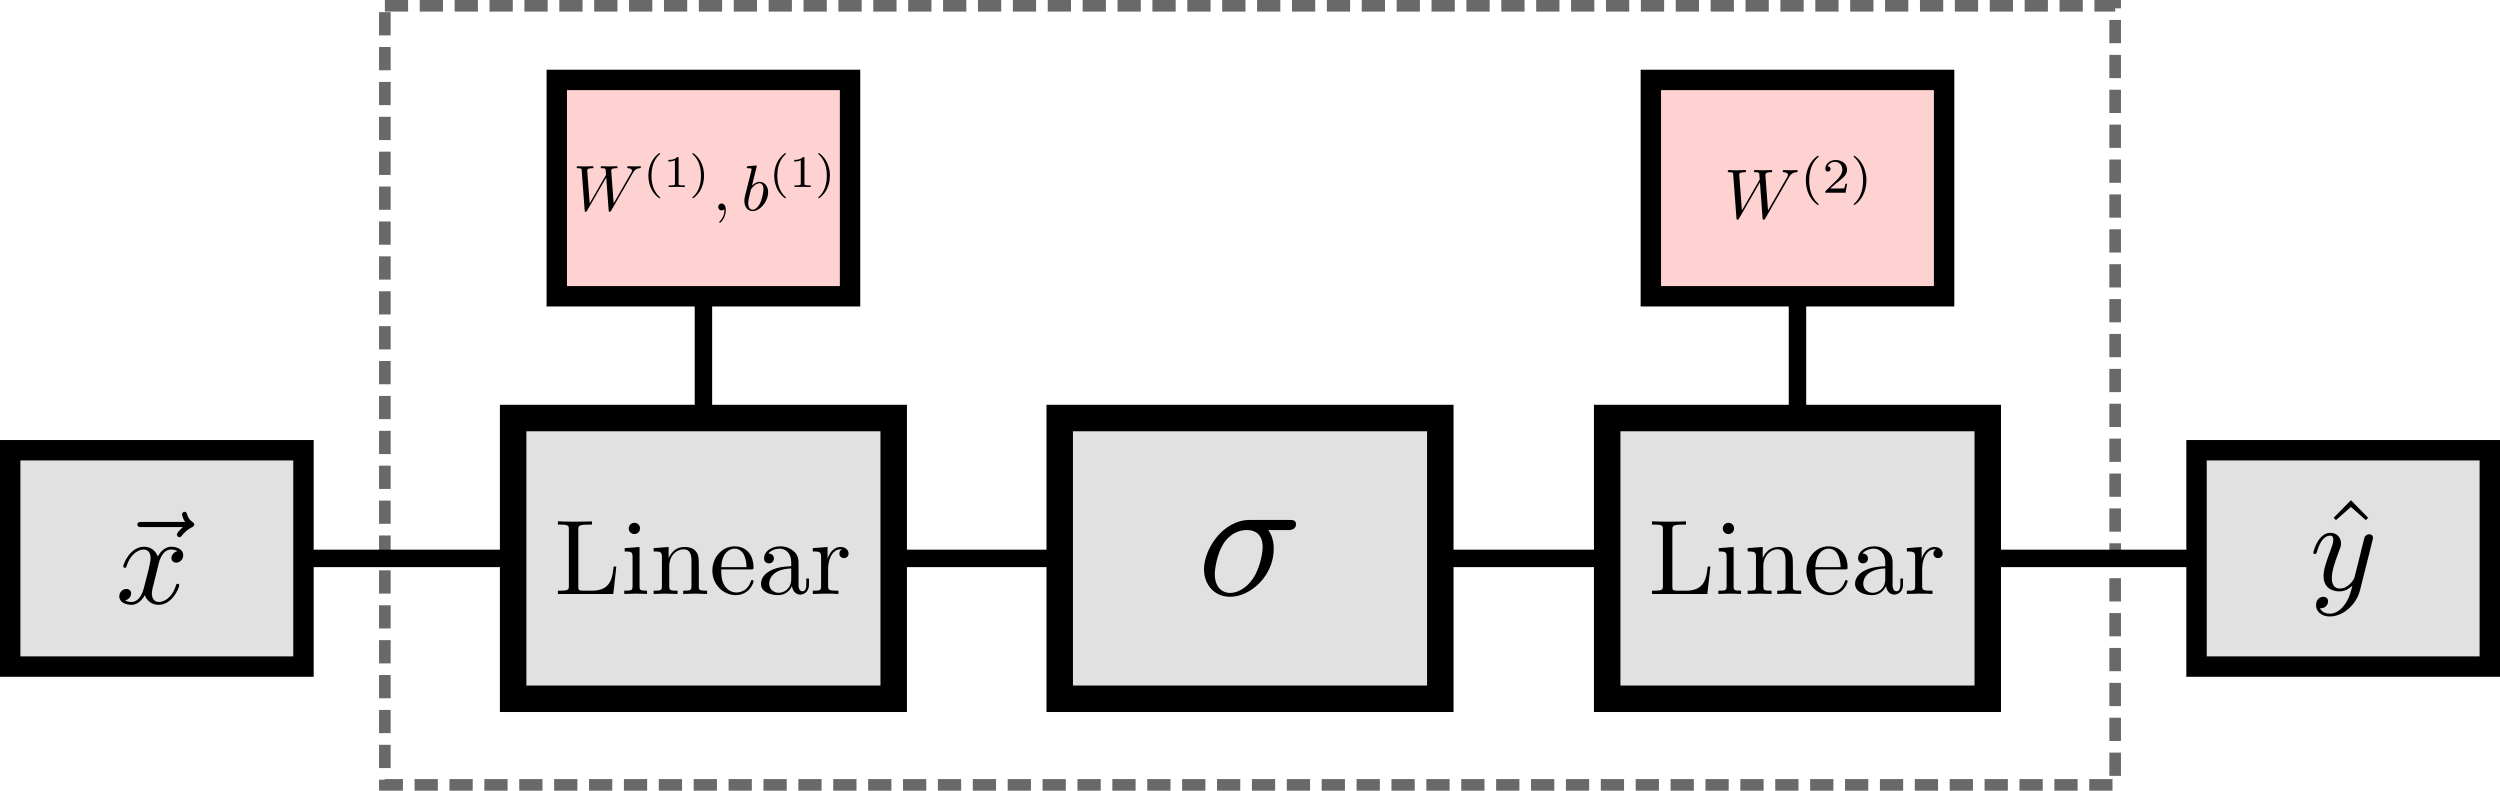 <?xml version="1.0" encoding="UTF-8" standalone="no"?>
<!-- Created with Inkscape (http://www.inkscape.org/) -->

<svg
   xmlns:dc="http://purl.org/dc/elements/1.1/"
   xmlns:cc="http://creativecommons.org/ns#"
   xmlns:rdf="http://www.w3.org/1999/02/22-rdf-syntax-ns#"
   xmlns:svg="http://www.w3.org/2000/svg"
   xmlns="http://www.w3.org/2000/svg"
   xmlns:sodipodi="http://sodipodi.sourceforge.net/DTD/sodipodi-0.dtd"
   xmlns:inkscape="http://www.inkscape.org/namespaces/inkscape"
   width="214.967mm"
   height="67.987mm"
   viewBox="0 0 214.967 67.987"
   version="1.1"
   id="svg555"
   sodipodi:docname="NN_module_expanded.svg"
   inkscape:version="0.92.3 (2405546, 2018-03-11)">
  <sodipodi:namedview
     id="base"
     pagecolor="#ffffff"
     bordercolor="#666666"
     borderopacity="1.0"
     inkscape:pageopacity="0.0"
     inkscape:pageshadow="2"
     inkscape:zoom="0.64"
     inkscape:cx="153.48776"
     inkscape:cy="129.87797"
     inkscape:document-units="mm"
     inkscape:current-layer="layer1"
     showgrid="false"
     inkscape:window-width="1299"
     inkscape:window-height="713"
     inkscape:window-x="67"
     inkscape:window-y="27"
     inkscape:window-maximized="1"
     fit-margin-top="0"
     fit-margin-left="0"
     fit-margin-right="0"
     fit-margin-bottom="0" />
  <defs
     id="defs549">
    <marker
       inkscape:stockid="TriangleOutM"
       orient="auto"
       refY="0"
       refX="0"
       id="marker6900"
       style="overflow:visible"
       inkscape:isstock="true">
      <path
         id="path6898"
         d="M 5.77,0 -2.88,5 V -5 Z"
         style="fill:#000000;fill-opacity:1;fill-rule:evenodd;stroke:#000000;stroke-width:1pt;stroke-opacity:1"
         transform="scale(0.4)"
         inkscape:connector-curvature="0" />
    </marker>
    <marker
       inkscape:isstock="true"
       style="overflow:visible"
       id="Arrow2Send"
       refX="0"
       refY="0"
       orient="auto"
       inkscape:stockid="Arrow2Send">
      <path
         transform="matrix(-0.3,0,0,-0.3,0.69,0)"
         d="M 8.719,4.034 -2.207,0.016 8.719,-4.002 c -1.745,2.372 -1.735,5.617 -6e-7,8.035 z"
         style="fill:#000000;fill-opacity:1;fill-rule:evenodd;stroke:#000000;stroke-width:0.625;stroke-linejoin:round;stroke-opacity:1"
         id="path6247"
         inkscape:connector-curvature="0" />
    </marker>
    <marker
       inkscape:isstock="true"
       style="overflow:visible"
       id="marker6670"
       refX="0"
       refY="0"
       orient="auto"
       inkscape:stockid="Arrow2Mend">
      <path
         transform="scale(-0.6)"
         d="M 8.719,4.034 -2.207,0.016 8.719,-4.002 c -1.745,2.372 -1.735,5.617 -6e-7,8.035 z"
         style="fill:#000000;fill-opacity:1;fill-rule:evenodd;stroke:#000000;stroke-width:0.625;stroke-linejoin:round;stroke-opacity:1"
         id="path6668"
         inkscape:connector-curvature="0" />
    </marker>
    <marker
       inkscape:isstock="true"
       style="overflow:visible"
       id="Arrow1Send"
       refX="0"
       refY="0"
       orient="auto"
       inkscape:stockid="Arrow1Send">
      <path
         transform="matrix(-0.2,0,0,-0.2,-1.2,0)"
         style="fill:#000000;fill-opacity:1;fill-rule:evenodd;stroke:#000000;stroke-width:1pt;stroke-opacity:1"
         d="M 0,0 5,-5 -12.5,0 5,5 Z"
         id="path6229"
         inkscape:connector-curvature="0" />
    </marker>
    <marker
       inkscape:stockid="Arrow2Mend"
       orient="auto"
       refY="0"
       refX="0"
       id="marker6574"
       style="overflow:visible"
       inkscape:isstock="true">
      <path
         id="path6572"
         style="fill:#000000;fill-opacity:1;fill-rule:evenodd;stroke:#000000;stroke-width:0.625;stroke-linejoin:round;stroke-opacity:1"
         d="M 8.719,4.034 -2.207,0.016 8.719,-4.002 c -1.745,2.372 -1.735,5.617 -6e-7,8.035 z"
         transform="scale(-0.6)"
         inkscape:connector-curvature="0" />
    </marker>
    <marker
       inkscape:stockid="Arrow2Mend"
       orient="auto"
       refY="0"
       refX="0"
       id="marker6534"
       style="overflow:visible"
       inkscape:isstock="true">
      <path
         id="path6532"
         style="fill:#000000;fill-opacity:1;fill-rule:evenodd;stroke:#000000;stroke-width:0.625;stroke-linejoin:round;stroke-opacity:1"
         d="M 8.719,4.034 -2.207,0.016 8.719,-4.002 c -1.745,2.372 -1.735,5.617 -6e-7,8.035 z"
         transform="scale(-0.6)"
         inkscape:connector-curvature="0" />
    </marker>
    <marker
       inkscape:isstock="true"
       style="overflow:visible"
       id="Arrow2Lend"
       refX="0"
       refY="0"
       orient="auto"
       inkscape:stockid="Arrow2Lend">
      <path
         transform="matrix(-1.1,0,0,-1.1,-1.1,0)"
         d="M 8.719,4.034 -2.207,0.016 8.719,-4.002 c -1.745,2.372 -1.735,5.617 -6e-7,8.035 z"
         style="fill:#000000;fill-opacity:1;fill-rule:evenodd;stroke:#000000;stroke-width:0.625;stroke-linejoin:round;stroke-opacity:1"
         id="path6235"
         inkscape:connector-curvature="0" />
    </marker>
  </defs>
  <g
     id="layer1"
     inkscape:groupmode="layer"
     inkscape:label="Layer 1"
     transform="translate(-7.391,-201.606)">
    <rect
       style="fill:#e1e1e1;fill-opacity:1;stroke:#000000;stroke-width:1.754;stroke-miterlimit:4;stroke-dasharray:none;stroke-dashoffset:0;stroke-opacity:1"
       id="rect9248"
       width="25.218"
       height="18.604"
       x="8.268"
       y="240.32" />
    <rect
       style="fill:#e1e1e1;fill-opacity:1;stroke:#000000;stroke-width:2.276;stroke-miterlimit:4;stroke-dasharray:none;stroke-dashoffset:0;stroke-opacity:1"
       id="rect9248-2"
       width="32.724"
       height="24.141"
       x="51.514"
       y="237.551" />
    <rect
       style="fill:#e1e1e1;fill-opacity:1;stroke:#000000;stroke-width:2.276;stroke-miterlimit:4;stroke-dasharray:none;stroke-dashoffset:0;stroke-opacity:1"
       id="rect9248-2-7"
       width="32.724"
       height="24.141"
       x="98.513"
       y="237.551" />
    <rect
       style="fill:#e1e1e1;fill-opacity:1;stroke:#000000;stroke-width:2.276;stroke-miterlimit:4;stroke-dasharray:none;stroke-dashoffset:0;stroke-opacity:1"
       id="rect9248-2-0"
       width="32.724"
       height="24.141"
       x="145.588"
       y="237.551" />
    <rect
       style="fill:#e1e1e1;fill-opacity:1;stroke:#000000;stroke-width:1.754;stroke-miterlimit:4;stroke-dasharray:none;stroke-dashoffset:0;stroke-opacity:1"
       id="rect9248-9"
       width="25.218"
       height="18.604"
       x="196.263"
       y="240.32" />
    <g
       id="g9478"
       transform="matrix(0.612,0,0,0.612,3.558,190.935)">
      <g
         id="g9476"
         transform="matrix(0.3,0,0,-0.3,-52.5,222.75)"
         xml:space="preserve"
         stroke-miterlimit="10.433"
         font-style="normal"
         font-variant="normal"
         font-weight="normal"
         font-stretch="normal"
         font-size-adjust="none"
         letter-spacing="normal"
         word-spacing="normal"
         style="font-style:normal;font-variant:normal;font-weight:normal;font-stretch:normal;letter-spacing:normal;word-spacing:normal;text-anchor:start;fill:none;fill-opacity:1;fill-rule:evenodd;stroke:#000000;stroke-linecap:butt;stroke-linejoin:miter;stroke-miterlimit:10.433;stroke-dasharray:none;stroke-dashoffset:0;stroke-opacity:1"><path
           d="m 484.52,419.06 h -1.25 c -0.55,-5.1 -1.25,-11.31 -10.02,-11.31 h -4.07 c -2.35,0 -2.46,0.34 -2.46,1.98 v 26.56 c 0,1.69 0,2.39 4.74,2.39 h 1.65 v 1.55 c -1.79,-0.16 -6.32,-0.16 -8.37,-0.16 -1.94,0 -5.83,0 -7.58,0.16 v -1.55 h 1.2 c 3.83,0 3.94,-0.54 3.94,-2.34 v -26.25 c 0,-1.8 -0.11,-2.34 -3.94,-2.34 h -1.2 v -1.55 h 25.95 z"
           id="path9462"
           inkscape:connector-curvature="0"
           style="fill:#000000;stroke-width:0" /><path
           d="m 495.41,428.21 -6.97,-0.54 v -1.55 c 3.24,0 3.69,-0.3 3.69,-2.73 v -13.41 c 0,-2.23 -0.55,-2.23 -3.89,-2.23 v -1.55 c 1.59,0.05 4.28,0.16 5.48,0.16 1.75,0 3.49,-0.11 5.19,-0.16 v 1.55 c -3.3,0 -3.5,0.25 -3.5,2.18 z"
           id="path9464"
           inkscape:connector-curvature="0"
           style="fill:#000000;stroke-width:0" /><path
           d="m 495.61,436.89 v 0.14 l -0.01,0.15 -0.02,0.14 -0.02,0.14 -0.03,0.13 -0.04,0.13 -0.04,0.13 -0.05,0.12 -0.06,0.12 -0.06,0.12 -0.07,0.11 -0.07,0.1 -0.07,0.1 -0.08,0.1 -0.09,0.1 -0.09,0.08 -0.09,0.09 -0.1,0.08 -0.1,0.07 -0.1,0.07 -0.11,0.07 -0.11,0.06 -0.11,0.05 -0.12,0.05 -0.12,0.04 -0.12,0.04 -0.12,0.03 -0.12,0.03 -0.13,0.02 -0.13,0.01 -0.13,0.01 -0.13,0.01 c -1.54,0 -2.64,-1.35 -2.64,-2.64 0,-1.35 1.1,-2.64 2.64,-2.64 1.39,0 2.64,1.04 2.64,2.64 z"
           id="path9466"
           inkscape:connector-curvature="0"
           style="fill:#000000;stroke-width:0" /><path
           d="m 505.88,423.34 v -13.36 c 0,-2.23 -0.55,-2.23 -3.89,-2.23 v -1.55 c 1.75,0.05 4.28,0.16 5.62,0.16 1.3,0 3.89,-0.11 5.58,-0.16 v 1.55 c -3.33,0 -3.87,0 -3.87,2.23 v 9.17 c 0,5.19 3.53,7.97 6.71,7.97 3.15,0 3.69,-2.69 3.69,-5.53 v -11.61 c 0,-2.23 -0.54,-2.23 -3.89,-2.23 v -1.55 c 1.75,0.05 4.3,0.16 5.64,0.16 1.3,0 3.88,-0.11 5.58,-0.16 v 1.55 c -2.59,0 -3.84,0 -3.89,1.5 v 9.51 c 0,4.28 0,5.83 -1.55,7.61 -0.68,0.86 -2.34,1.84 -5.21,1.84 -3.65,0 -5.99,-2.14 -7.38,-5.21 v 5.21 l -7.03,-0.54 v -1.55 c 3.48,0 3.89,-0.34 3.89,-2.78 z"
           id="path9468"
           inkscape:connector-curvature="0"
           style="fill:#000000;stroke-width:0" /><path
           d="m 533.65,417.71 0.04,1.05 c 0.3,7.42 4.49,8.66 6.19,8.66 5.12,0 5.62,-6.72 5.62,-8.66 h -11.81 l -0.04,-1.05 h 13.9 c 1.1,0 1.23,0 1.23,1.05 0,4.92 -2.68,9.75 -8.9,9.75 -5.78,0 -10.38,-5.12 -10.38,-11.36 0,-6.67 5.24,-11.5 10.97,-11.5 6.08,0 8.31,5.53 8.31,6.47 0,0.5 -0.38,0.61 -0.63,0.61 -0.46,0 -0.55,-0.3 -0.66,-0.7 -1.74,-5.13 -6.22,-5.13 -6.72,-5.13 -2.5,0 -4.49,1.49 -5.62,3.33 -1.5,2.39 -1.5,5.69 -1.5,7.48 z"
           id="path9470"
           inkscape:connector-curvature="0"
           style="fill:#000000;stroke-width:0" /><path
           d="m 566.78,409.98 0.03,-0.19 0.03,-0.18 0.03,-0.19 0.04,-0.18 0.05,-0.19 0.06,-0.18 0.06,-0.18 0.07,-0.18 0.07,-0.18 0.09,-0.17 0.08,-0.18 0.1,-0.16 0.1,-0.16 0.1,-0.16 0.12,-0.16 0.12,-0.14 0.12,-0.14 0.14,-0.14 0.13,-0.13 0.15,-0.12 0.15,-0.12 0.16,-0.1 0.16,-0.1 0.17,-0.09 0.17,-0.08 0.18,-0.07 0.19,-0.06 0.19,-0.05 0.2,-0.04 0.21,-0.03 0.21,-0.02 0.22,-0.01 c 1.03,0 4.07,0.71 4.07,4.74 v 2.78 h -1.25 v -2.78 c 0,-2.89 -1.23,-3.19 -1.79,-3.19 -1.64,0 -1.85,2.23 -1.85,2.48 v 9.97 c 0,2.1 0,4.03 -1.78,5.88 -1.95,1.93 -4.43,2.73 -6.83,2.73 -4.09,0 -7.53,-2.33 -7.53,-5.62 0,-1.49 1,-2.35 2.3,-2.35 1.39,0 2.3,1 2.3,2.3 0,0.59 -0.25,2.23 -2.55,2.3 1.34,1.73 3.78,2.28 5.38,2.28 2.45,0 5.28,-1.94 5.28,-6.38 v -1.84 -1.05 -4.98 c 0,-4.74 -3.58,-6.42 -5.83,-6.42 -2.44,0 -4.49,1.75 -4.49,4.23 0,2.73 2.1,6.88 10.32,7.17 v 0 1.05 c -2.53,-0.14 -6.02,-0.3 -9.16,-1.8 -3.74,-1.69 -4.99,-4.28 -4.99,-6.47 0,-4.03 4.83,-5.28 7.97,-5.28 3.3,0 5.58,1.99 6.53,4.33 z"
           id="path9472"
           inkscape:connector-curvature="0"
           style="fill:#000000;stroke-width:0" /><path
           d="m 583.46,422.75 v 5.46 l -6.92,-0.54 v -1.55 c 3.48,0 3.89,-0.34 3.89,-2.78 v -13.36 c 0,-2.23 -0.55,-2.23 -3.89,-2.23 v -1.55 c 1.95,0.05 4.28,0.16 5.69,0.16 1.98,0 4.32,0 6.32,-0.16 v 1.55 h -1.04 c -3.69,0 -3.8,0.54 -3.8,2.34 v 7.67 c 0,4.92 2.09,9.36 5.89,9.36 0.35,0 0.44,0 0.55,-0.05 -0.16,-0.04 -1.16,-0.64 -1.16,-1.93 0,-1.41 1.05,-2.14 2.16,-2.14 0.89,0 2.14,0.59 2.14,2.18 0,1.6 -1.55,3.03 -3.69,3.03 -3.64,0 -5.44,-3.32 -6.14,-5.46 z"
           id="path9474"
           inkscape:connector-curvature="0"
           style="fill:#000000;stroke-width:0" /></g>    </g>
    <g
       id="g9478-7"
       transform="matrix(0.612,0,0,0.612,97.632,190.935)">
      <g
         id="g9476-9"
         transform="matrix(0.3,0,0,-0.3,-52.5,222.75)"
         xml:space="preserve"
         stroke-miterlimit="10.433"
         font-style="normal"
         font-variant="normal"
         font-weight="normal"
         font-stretch="normal"
         font-size-adjust="none"
         letter-spacing="normal"
         word-spacing="normal"
         style="font-style:normal;font-variant:normal;font-weight:normal;font-stretch:normal;letter-spacing:normal;word-spacing:normal;text-anchor:start;fill:none;fill-opacity:1;fill-rule:evenodd;stroke:#000000;stroke-linecap:butt;stroke-linejoin:miter;stroke-miterlimit:10.433;stroke-dasharray:none;stroke-dashoffset:0;stroke-opacity:1"><path
           d="m 484.52,419.06 h -1.25 c -0.55,-5.1 -1.25,-11.31 -10.02,-11.31 h -4.07 c -2.35,0 -2.46,0.34 -2.46,1.98 v 26.56 c 0,1.69 0,2.39 4.74,2.39 h 1.65 v 1.55 c -1.79,-0.16 -6.32,-0.16 -8.37,-0.16 -1.94,0 -5.83,0 -7.58,0.16 v -1.55 h 1.2 c 3.83,0 3.94,-0.54 3.94,-2.34 v -26.25 c 0,-1.8 -0.11,-2.34 -3.94,-2.34 h -1.2 v -1.55 h 25.95 z"
           id="path9462-2"
           inkscape:connector-curvature="0"
           style="fill:#000000;stroke-width:0" /><path
           d="m 495.41,428.21 -6.97,-0.54 v -1.55 c 3.24,0 3.69,-0.3 3.69,-2.73 v -13.41 c 0,-2.23 -0.55,-2.23 -3.89,-2.23 v -1.55 c 1.59,0.05 4.28,0.16 5.48,0.16 1.75,0 3.49,-0.11 5.19,-0.16 v 1.55 c -3.3,0 -3.5,0.25 -3.5,2.18 z"
           id="path9464-0"
           inkscape:connector-curvature="0"
           style="fill:#000000;stroke-width:0" /><path
           d="m 495.61,436.89 v 0.14 l -0.01,0.15 -0.02,0.14 -0.02,0.14 -0.03,0.13 -0.04,0.13 -0.04,0.13 -0.05,0.12 -0.06,0.12 -0.06,0.12 -0.07,0.11 -0.07,0.1 -0.07,0.1 -0.08,0.1 -0.09,0.1 -0.09,0.08 -0.09,0.09 -0.1,0.08 -0.1,0.07 -0.1,0.07 -0.11,0.07 -0.11,0.06 -0.11,0.05 -0.12,0.05 -0.12,0.04 -0.12,0.04 -0.12,0.03 -0.12,0.03 -0.13,0.02 -0.13,0.01 -0.13,0.01 -0.13,0.01 c -1.54,0 -2.64,-1.35 -2.64,-2.64 0,-1.35 1.1,-2.64 2.64,-2.64 1.39,0 2.64,1.04 2.64,2.64 z"
           id="path9466-2"
           inkscape:connector-curvature="0"
           style="fill:#000000;stroke-width:0" /><path
           d="m 505.88,423.34 v -13.36 c 0,-2.23 -0.55,-2.23 -3.89,-2.23 v -1.55 c 1.75,0.05 4.28,0.16 5.62,0.16 1.3,0 3.89,-0.11 5.58,-0.16 v 1.55 c -3.33,0 -3.87,0 -3.87,2.23 v 9.17 c 0,5.19 3.53,7.97 6.71,7.97 3.15,0 3.69,-2.69 3.69,-5.53 v -11.61 c 0,-2.23 -0.54,-2.23 -3.89,-2.23 v -1.55 c 1.75,0.05 4.3,0.16 5.64,0.16 1.3,0 3.88,-0.11 5.58,-0.16 v 1.55 c -2.59,0 -3.84,0 -3.89,1.5 v 9.51 c 0,4.28 0,5.83 -1.55,7.61 -0.68,0.86 -2.34,1.84 -5.21,1.84 -3.65,0 -5.99,-2.14 -7.38,-5.21 v 5.21 l -7.03,-0.54 v -1.55 c 3.48,0 3.89,-0.34 3.89,-2.78 z"
           id="path9468-3"
           inkscape:connector-curvature="0"
           style="fill:#000000;stroke-width:0" /><path
           d="m 533.65,417.71 0.04,1.05 c 0.3,7.42 4.49,8.66 6.19,8.66 5.12,0 5.62,-6.72 5.62,-8.66 h -11.81 l -0.04,-1.05 h 13.9 c 1.1,0 1.23,0 1.23,1.05 0,4.92 -2.68,9.75 -8.9,9.75 -5.78,0 -10.38,-5.12 -10.38,-11.36 0,-6.67 5.24,-11.5 10.97,-11.5 6.08,0 8.31,5.53 8.31,6.47 0,0.5 -0.38,0.61 -0.63,0.61 -0.46,0 -0.55,-0.3 -0.66,-0.7 -1.74,-5.13 -6.22,-5.13 -6.72,-5.13 -2.5,0 -4.49,1.49 -5.62,3.33 -1.5,2.39 -1.5,5.69 -1.5,7.48 z"
           id="path9470-7"
           inkscape:connector-curvature="0"
           style="fill:#000000;stroke-width:0" /><path
           d="m 566.78,409.98 0.03,-0.19 0.03,-0.18 0.03,-0.19 0.04,-0.18 0.05,-0.19 0.06,-0.18 0.06,-0.18 0.07,-0.18 0.07,-0.18 0.09,-0.17 0.08,-0.18 0.1,-0.16 0.1,-0.16 0.1,-0.16 0.12,-0.16 0.12,-0.14 0.12,-0.14 0.14,-0.14 0.13,-0.13 0.15,-0.12 0.15,-0.12 0.16,-0.1 0.16,-0.1 0.17,-0.09 0.17,-0.08 0.18,-0.07 0.19,-0.06 0.19,-0.05 0.2,-0.04 0.21,-0.03 0.21,-0.02 0.22,-0.01 c 1.03,0 4.07,0.71 4.07,4.74 v 2.78 h -1.25 v -2.78 c 0,-2.89 -1.23,-3.19 -1.79,-3.19 -1.64,0 -1.85,2.23 -1.85,2.48 v 9.97 c 0,2.1 0,4.03 -1.78,5.88 -1.95,1.93 -4.43,2.73 -6.83,2.73 -4.09,0 -7.53,-2.33 -7.53,-5.62 0,-1.49 1,-2.35 2.3,-2.35 1.39,0 2.3,1 2.3,2.3 0,0.59 -0.25,2.23 -2.55,2.3 1.34,1.73 3.78,2.28 5.38,2.28 2.45,0 5.28,-1.94 5.28,-6.38 v -1.84 -1.05 -4.98 c 0,-4.74 -3.58,-6.42 -5.83,-6.42 -2.44,0 -4.49,1.75 -4.49,4.23 0,2.73 2.1,6.88 10.32,7.17 v 0 1.05 c -2.53,-0.14 -6.02,-0.3 -9.16,-1.8 -3.74,-1.69 -4.99,-4.28 -4.99,-6.47 0,-4.03 4.83,-5.28 7.97,-5.28 3.3,0 5.58,1.99 6.53,4.33 z"
           id="path9472-5"
           inkscape:connector-curvature="0"
           style="fill:#000000;stroke-width:0" /><path
           d="m 583.46,422.75 v 5.46 l -6.92,-0.54 v -1.55 c 3.48,0 3.89,-0.34 3.89,-2.78 v -13.36 c 0,-2.23 -0.55,-2.23 -3.89,-2.23 v -1.55 c 1.95,0.05 4.28,0.16 5.69,0.16 1.98,0 4.32,0 6.32,-0.16 v 1.55 h -1.04 c -3.69,0 -3.8,0.54 -3.8,2.34 v 7.67 c 0,4.92 2.09,9.36 5.89,9.36 0.35,0 0.44,0 0.55,-0.05 -0.16,-0.04 -1.16,-0.64 -1.16,-1.93 0,-1.41 1.05,-2.14 2.16,-2.14 0.89,0 2.14,0.59 2.14,2.18 0,1.6 -1.55,3.03 -3.69,3.03 -3.64,0 -5.44,-3.32 -6.14,-5.46 z"
           id="path9474-9"
           inkscape:connector-curvature="0"
           style="fill:#000000;stroke-width:0" /></g>    </g>
    <g
       transform="translate(26.198,151.869)"
       id="g9708">
      <g
         style="font-style:normal;font-variant:normal;font-weight:normal;font-stretch:normal;letter-spacing:normal;word-spacing:normal;text-anchor:start;fill:none;fill-opacity:1;fill-rule:evenodd;stroke:#000000;stroke-linecap:butt;stroke-linejoin:miter;stroke-miterlimit:10.433;stroke-dasharray:none;stroke-dashoffset:0;stroke-opacity:1"
         word-spacing="normal"
         letter-spacing="normal"
         font-size-adjust="none"
         font-stretch="normal"
         font-weight="normal"
         font-variant="normal"
         font-style="normal"
         stroke-miterlimit="10.433"
         xml:space="preserve"
         transform="matrix(0.3,0,0,-0.3,-52.5,222.75)"
         id="g9706"><path
           style="fill:#000000;stroke-width:0"
           inkscape:connector-curvature="0"
           id="path9704"
           d="m 481.33,424.78 h 0.07 0.07 0.07 0.08 0.09 l 0.09,0.01 h 0.09 l 0.09,0.01 0.1,0.01 0.1,0.02 0.1,0.02 0.11,0.02 0.1,0.02 0.1,0.03 0.1,0.03 0.1,0.04 0.1,0.04 0.1,0.05 0.09,0.05 0.09,0.06 0.08,0.07 0.08,0.07 0.04,0.04 0.04,0.04 0.03,0.04 0.04,0.05 0.03,0.04 0.03,0.05 0.03,0.05 0.03,0.05 0.03,0.05 0.02,0.06 0.02,0.06 0.02,0.06 0.02,0.06 0.02,0.06 0.01,0.07 0.01,0.07 0.01,0.07 v 0.08 l 0.01,0.07 v 0.08 c 0,1.19 -1.05,1.19 -1.94,1.19 h -11.36 c -7.53,0 -13.06,-8.22 -13.06,-14.14 0,-4.39 2.94,-7.88 7.47,-7.88 l 0.06,1.1 c -2.45,0 -4.44,1.79 -4.44,5.37 0,1.5 0.6,5.59 2.35,8.53 2.09,3.44 5.08,4.13 6.76,4.13 4.19,0 4.6,-3.28 4.6,-4.83 0,-2.34 -1,-6.42 -2.69,-8.97 -1.95,-2.94 -4.64,-4.23 -6.58,-4.23 v 0 l -0.06,-1.1 c 5.89,0 12.51,6.03 12.51,13.71 0,0.84 0,3.23 -1.54,5.42 z" /></g>    </g>
    <path
       style="fill:none;fill-rule:evenodd;stroke:#000000;stroke-width:1.5;stroke-linecap:butt;stroke-linejoin:miter;stroke-miterlimit:4;stroke-dasharray:none;stroke-opacity:1"
       d="m 33.486,249.621 18.028,0"
       id="path10047"
       inkscape:connector-type="polyline"
       inkscape:connector-curvature="0"
       inkscape:connection-start="#rect9248"
       inkscape:connection-end="#rect9248-2" />
    <path
       style="fill:none;fill-rule:evenodd;stroke:#000000;stroke-width:1.5;stroke-linecap:butt;stroke-linejoin:miter;stroke-miterlimit:4;stroke-dasharray:none;stroke-opacity:1"
       d="M 84.238,249.621 H 98.513"
       id="path10049"
       inkscape:connector-type="polyline"
       inkscape:connector-curvature="0"
       inkscape:connection-start="#rect9248-2"
       inkscape:connection-end="#rect9248-2-7" />
    <path
       style="fill:none;fill-rule:evenodd;stroke:#000000;stroke-width:1.5;stroke-linecap:butt;stroke-linejoin:miter;stroke-miterlimit:4;stroke-dasharray:none;stroke-opacity:1"
       d="m 131.237,249.621 h 14.352"
       id="path10051"
       inkscape:connector-type="polyline"
       inkscape:connector-curvature="0"
       inkscape:connection-start="#rect9248-2-7"
       inkscape:connection-end="#rect9248-2-0" />
    <path
       style="fill:none;fill-rule:evenodd;stroke:#000000;stroke-width:1.5;stroke-linecap:butt;stroke-linejoin:miter;stroke-miterlimit:4;stroke-dasharray:none;stroke-opacity:1"
       d="m 178.312,249.621 17.951,0"
       id="path10053"
       inkscape:connector-type="polyline"
       inkscape:connector-curvature="0"
       inkscape:connection-start="#rect9248-2-0"
       inkscape:connection-end="#rect9248-9" />
    <rect
       style="fill:#ffd2d2;fill-opacity:1;stroke:#000000;stroke-width:1.754;stroke-miterlimit:4;stroke-dasharray:none;stroke-dashoffset:0;stroke-opacity:1"
       id="rect9248-22"
       width="25.218"
       height="18.604"
       x="55.267"
       y="208.478" />
    <rect
       style="fill:#ffd2d2;fill-opacity:1;stroke:#000000;stroke-width:1.754;stroke-miterlimit:4;stroke-dasharray:none;stroke-dashoffset:0;stroke-opacity:1"
       id="rect9248-22-9"
       width="25.218"
       height="18.604"
       x="149.341"
       y="208.478" />
    <g
       transform="matrix(0.372,0,0,0.372,25.366,182.166)"
       id="g10243">
      <g
         style="font-style:normal;font-variant:normal;font-weight:normal;font-stretch:normal;letter-spacing:normal;word-spacing:normal;text-anchor:start;fill:none;fill-opacity:1;fill-rule:evenodd;stroke:#000000;stroke-linecap:butt;stroke-linejoin:miter;stroke-miterlimit:10.433;stroke-dasharray:none;stroke-dashoffset:0;stroke-opacity:1"
         id="g10241"
         transform="matrix(0.3,0,0,-0.3,-52.5,222.75)"
         xml:space="preserve"
         stroke-miterlimit="10.433"
         font-style="normal"
         font-variant="normal"
         font-weight="normal"
         font-stretch="normal"
         font-size-adjust="none"
         letter-spacing="normal"
         word-spacing="normal"><path
           style="fill:#000000;stroke-width:0"
           inkscape:connector-curvature="0"
           d="m 501.21,434.45 0.23,0.4 0.24,0.4 0.24,0.38 0.24,0.37 0.13,0.18 0.13,0.17 0.14,0.17 0.13,0.16 0.14,0.16 0.15,0.16 0.15,0.15 0.16,0.14 0.16,0.14 0.17,0.13 0.17,0.13 0.18,0.12 0.19,0.11 0.19,0.11 0.2,0.1 0.21,0.09 0.22,0.09 0.23,0.08 0.24,0.07 0.25,0.06 0.25,0.05 0.27,0.05 0.28,0.04 0.29,0.02 c 0.45,0.05 0.95,0.05 0.95,1 0,0.19 -0.2,0.55 -0.61,0.55 -1.19,0 -2.58,-0.16 -3.83,-0.16 -1.7,0 -3.55,0.16 -5.19,0.16 -0.29,0 -0.93,0 -0.93,-0.95 0,-0.55 0.43,-0.6 0.73,-0.6 1.2,-0.04 2.95,-0.45 2.95,-1.93 0,-0.55 -0.25,-0.96 -0.65,-1.66 l -13.46,-23.45 -1.84,24.7 c -0.05,1 -0.14,2.3 3.48,2.34 0.86,0 1.36,0 1.36,1 0,0.5 -0.56,0.55 -0.75,0.55 -2,0 -4.09,-0.16 -6.07,-0.16 -1.16,0 -4.1,0.16 -5.24,0.16 -0.3,0 -0.95,0 -0.95,-1 0,-0.55 0.5,-0.55 1.2,-0.55 2.19,0 2.53,-0.29 2.64,-1.25 l 0.3,-3.82 -12.61,-21.97 -1.89,25.25 c 0,0.59 0,1.75 3.78,1.79 0.5,0 1.05,0 1.05,1 0,0.55 -0.6,0.55 -0.69,0.55 -2,0 -4.09,-0.16 -6.13,-0.16 -1.75,0 -3.54,0.16 -5.23,0.16 -0.25,0 -0.91,0 -0.91,-0.95 0,-0.6 0.46,-0.6 1.25,-0.6 2.5,0 2.55,-0.45 2.64,-1.84 l 2.25,-30.44 c 0.05,-0.9 0.1,-1.29 0.8,-1.29 0.6,0 0.74,0.29 1.19,1.04 l 14.66,25.41 1.84,-25.16 c 0.09,-1.04 0.19,-1.29 0.8,-1.29 0.64,0 0.93,0.5 1.18,0.93 z"
           id="path10223" /><path
           style="fill:#000000;stroke-width:0"
           inkscape:connector-curvature="0"
           d="m 521.9,450.34 -0.61,-0.45 -0.58,-0.46 -0.55,-0.47 -0.53,-0.49 -0.5,-0.5 -0.47,-0.51 -0.45,-0.53 -0.42,-0.53 -0.4,-0.54 -0.37,-0.55 -0.36,-0.56 -0.33,-0.56 -0.31,-0.57 -0.28,-0.57 -0.27,-0.58 -0.25,-0.58 -0.22,-0.58 -0.21,-0.58 -0.19,-0.59 -0.18,-0.58 -0.15,-0.58 -0.14,-0.58 -0.13,-0.57 -0.1,-0.57 -0.1,-0.57 -0.07,-0.56 -0.07,-0.55 -0.05,-0.55 -0.04,-0.53 -0.03,-0.53 -0.01,-0.52 -0.01,-0.5 c 0,-4.92 1.47,-12.55 8.38,-17.42 0.28,0 0.68,0 0.68,0.4 0,0.22 -0.09,0.28 -0.34,0.53 -4.64,4.19 -6.34,10.11 -6.34,16.46 0,9.4 3.59,14 6.45,16.58 0.14,0.14 0.23,0.25 0.23,0.42 0,0.42 -0.4,0.42 -0.68,0.42 z"
           id="path10225" /><path
           style="fill:#000000;stroke-width:0"
           inkscape:connector-curvature="0"
           d="m 536.79,446.36 v 0.04 0.04 0.04 0.04 0.04 0.04 0.04 l -0.01,0.03 v 0.04 0.03 0.03 0.03 l -0.01,0.03 v 0.03 0.03 l -0.01,0.02 v 0.03 0.02 l -0.01,0.02 -0.01,0.03 -0.01,0.04 -0.01,0.04 -0.02,0.03 -0.02,0.03 -0.02,0.03 -0.03,0.03 -0.02,0.02 -0.03,0.02 -0.04,0.01 -0.03,0.02 -0.04,0.01 -0.05,0.01 -0.02,0.01 h -0.03 l -0.02,0.01 h -0.03 -0.03 l -0.03,0.01 h -0.02 -0.04 -0.03 -0.03 l -0.03,0.01 h -0.04 -0.04 -0.03 -0.04 -0.04 -0.05 -0.04 -0.04 -0.05 c -2.23,-2.2 -5.39,-2.23 -6.83,-2.23 v -1.25 c 0.85,0 3.14,0 5.05,0.96 v -17.76 c 0,-1.16 0,-1.61 -3.48,-1.61 h -1.32 v -1.25 c 0.63,0.03 4.91,0.14 6.21,0.14 1.08,0 5.47,-0.11 6.23,-0.14 v 1.25 h -1.33 c -3.48,0 -3.48,0.45 -3.48,1.61 z"
           id="path10227" /><path
           style="fill:#000000;stroke-width:0"
           inkscape:connector-curvature="0"
           d="m 548.05,450.34 h -0.02 -0.02 -0.03 -0.03 -0.02 -0.03 -0.03 l -0.03,-0.01 h -0.02 -0.03 l -0.03,-0.01 h -0.03 l -0.03,-0.01 -0.02,-0.01 h -0.03 l -0.02,-0.01 -0.03,-0.01 -0.02,-0.02 -0.03,-0.01 -0.02,-0.01 -0.02,-0.02 -0.02,-0.02 -0.02,-0.02 -0.01,-0.01 -0.01,-0.01 -0.01,-0.01 v -0.01 l -0.01,-0.01 -0.01,-0.02 v -0.01 l -0.01,-0.01 v -0.02 l -0.01,-0.01 v -0.02 l -0.01,-0.01 v -0.02 -0.02 -0.02 l -0.01,-0.01 v -0.02 -0.02 c 0,-0.17 0.11,-0.28 0.32,-0.53 3,-2.75 6.34,-7.46 6.34,-16.44 0,-7.28 -2.27,-12.8 -6.03,-16.2 -0.58,-0.6 -0.63,-0.63 -0.63,-0.82 0,-0.17 0.11,-0.4 0.46,-0.4 0.42,0 3.73,2.29 6.03,6.65 1.53,2.89 2.54,6.66 2.54,10.74 0,4.9 -1.46,12.53 -8.36,17.42 z"
           id="path10229" /><path
           style="fill:#000000;stroke-width:0"
           inkscape:connector-curvature="0"
           d="m 573.15,406.25 -0.01,0.3 -0.01,0.3 -0.01,0.29 -0.03,0.28 -0.03,0.27 -0.04,0.26 -0.04,0.26 -0.06,0.24 -0.05,0.24 -0.07,0.23 -0.07,0.22 -0.08,0.21 -0.08,0.2 -0.09,0.19 -0.09,0.19 -0.1,0.17 -0.11,0.16 -0.11,0.16 -0.12,0.14 -0.12,0.13 -0.13,0.13 -0.13,0.11 -0.14,0.1 -0.15,0.1 -0.15,0.08 -0.15,0.07 -0.16,0.06 -0.16,0.05 -0.17,0.04 -0.17,0.03 -0.18,0.01 -0.18,0.01 c -1.64,0 -2.64,-1.25 -2.64,-2.64 0,-1.34 1,-2.64 2.64,-2.64 0.59,0 1.25,0.2 1.75,0.64 0.14,0.11 0.2,0.16 0.25,0.16 0.05,0 0.09,-0.05 0.09,-0.75 0,-3.69 -1.73,-6.68 -3.39,-8.32 -0.54,-0.54 -0.54,-0.65 -0.54,-0.79 0,-0.36 0.25,-0.55 0.5,-0.55 0.54,0 4.53,3.83 4.53,9.66 z"
           id="path10231" /><path
           style="fill:#000000;stroke-width:0"
           inkscape:connector-curvature="0"
           d="m 597.02,440.23 v 0 0.01 0 0.01 0.02 0.01 0.02 0.02 l -0.01,0.02 v 0.02 l -0.01,0.02 v 0.02 l -0.01,0.02 -0.01,0.03 -0.01,0.02 -0.01,0.03 -0.02,0.02 -0.01,0.03 -0.02,0.02 -0.02,0.02 -0.02,0.03 -0.02,0.01 -0.01,0.01 -0.01,0.01 -0.01,0.01 -0.02,0.01 -0.01,0.01 -0.02,0.01 -0.02,0.01 -0.01,0.01 -0.02,0.01 h -0.02 l -0.02,0.01 -0.02,0.01 h -0.02 l -0.02,0.01 -0.03,0.01 h -0.02 -0.02 l -0.03,0.01 h -0.02 -0.03 l -0.03,0.01 h -0.03 -0.03 c -1.15,0 -4.78,-0.41 -6.08,-0.5 -0.4,-0.05 -0.95,-0.1 -0.95,-1 0,-0.6 0.45,-0.6 1.2,-0.6 2.4,0 2.49,-0.34 2.49,-0.84 0,-0.36 -0.45,-2.05 -0.7,-3.09 l -4.08,-16.24 c -0.6,-2.5 -0.8,-3.3 -0.8,-5.03 0,-4.73 2.64,-7.83 6.33,-7.83 v 1.1 c -1.7,0 -3.34,1.34 -3.34,5.03 0,0.95 0,1.89 0.79,5.03 l 1.1,4.59 c 0.29,1.1 0.29,1.19 0.75,1.74 2.43,3.23 4.68,3.98 5.98,3.98 1.8,0 3.14,-1.48 3.14,-4.69 0,-2.93 -1.66,-8.65 -2.55,-10.56 -1.64,-3.33 -3.93,-5.12 -5.87,-5.12 v -1.1 c 5.87,0 12,7.42 12,14.6 0,4.53 -2.64,7.96 -6.63,7.96 -2.28,0 -4.32,-1.43 -5.82,-2.98 z"
           id="path10233" /><path
           style="fill:#000000;stroke-width:0"
           inkscape:connector-curvature="0"
           d="m 618.85,450.34 -0.6,-0.45 -0.58,-0.46 -0.55,-0.47 -0.53,-0.49 -0.5,-0.5 -0.47,-0.51 -0.45,-0.53 -0.42,-0.53 -0.4,-0.54 -0.37,-0.55 -0.36,-0.56 -0.33,-0.56 -0.31,-0.57 -0.28,-0.57 -0.27,-0.58 -0.25,-0.58 -0.22,-0.58 -0.21,-0.58 -0.19,-0.59 -0.18,-0.58 -0.15,-0.58 -0.14,-0.58 -0.13,-0.57 -0.1,-0.57 -0.1,-0.57 -0.07,-0.56 -0.07,-0.55 -0.05,-0.55 -0.04,-0.53 -0.03,-0.53 -0.01,-0.52 -0.01,-0.5 c 0,-4.92 1.47,-12.55 8.37,-17.42 0.29,0 0.69,0 0.69,0.4 0,0.22 -0.09,0.28 -0.34,0.53 -4.64,4.19 -6.35,10.11 -6.35,16.46 0,9.4 3.6,14 6.46,16.58 0.14,0.14 0.23,0.25 0.23,0.42 0,0.42 -0.4,0.42 -0.69,0.42 z"
           id="path10235" /><path
           style="fill:#000000;stroke-width:0"
           inkscape:connector-curvature="0"
           d="m 633.75,446.36 v 0.04 0.04 0.04 0.04 0.04 0.04 0.04 0.03 l -0.01,0.04 v 0.03 0.03 0.03 0.03 l -0.01,0.03 v 0.03 l -0.01,0.02 v 0.03 0.02 l -0.01,0.02 v 0.03 l -0.02,0.04 -0.01,0.04 -0.02,0.03 -0.02,0.03 -0.02,0.03 -0.02,0.03 -0.03,0.02 -0.03,0.02 -0.04,0.01 -0.03,0.02 -0.04,0.01 -0.05,0.01 -0.02,0.01 h -0.03 l -0.02,0.01 h -0.03 -0.03 l -0.02,0.01 h -0.03 -0.03 -0.04 -0.03 l -0.03,0.01 h -0.04 -0.04 -0.03 -0.04 -0.04 -0.04 -0.05 -0.04 -0.05 c -2.23,-2.2 -5.39,-2.23 -6.82,-2.23 v -1.25 c 0.84,0 3.14,0 5.04,0.96 v -17.76 c 0,-1.16 0,-1.61 -3.48,-1.61 h -1.32 v -1.25 c 0.63,0.03 4.91,0.14 6.21,0.14 1.08,0 5.47,-0.11 6.23,-0.14 v 1.25 h -1.33 c -3.48,0 -3.48,0.45 -3.48,1.61 z"
           id="path10237" /><path
           style="fill:#000000;stroke-width:0"
           inkscape:connector-curvature="0"
           d="m 645.02,450.34 h -0.03 -0.02 -0.03 -0.02 -0.03 -0.03 -0.03 l -0.02,-0.01 h -0.03 -0.03 l -0.03,-0.01 h -0.03 l -0.02,-0.01 -0.03,-0.01 h -0.03 l -0.02,-0.01 -0.03,-0.01 -0.02,-0.02 -0.03,-0.01 -0.02,-0.01 -0.02,-0.02 -0.02,-0.02 -0.02,-0.02 -0.01,-0.01 -0.01,-0.01 v -0.01 l -0.01,-0.01 -0.01,-0.01 -0.01,-0.02 v -0.01 l -0.01,-0.01 v -0.02 l -0.01,-0.01 v -0.02 l -0.01,-0.01 v -0.02 -0.02 -0.02 -0.01 l -0.01,-0.02 v -0.02 c 0,-0.17 0.11,-0.28 0.32,-0.53 3,-2.75 6.34,-7.46 6.34,-16.44 0,-7.28 -2.27,-12.8 -6.03,-16.2 -0.58,-0.6 -0.63,-0.63 -0.63,-0.82 0,-0.17 0.11,-0.4 0.46,-0.4 0.42,0 3.73,2.29 6.03,6.65 1.53,2.89 2.55,6.66 2.55,10.74 0,4.9 -1.47,12.53 -8.36,17.42 z"
           id="path10239" /></g>    </g>
    <path
       style="fill:none;fill-rule:evenodd;stroke:#000000;stroke-width:1.5;stroke-linecap:butt;stroke-linejoin:miter;stroke-miterlimit:4;stroke-dasharray:none;stroke-opacity:1"
       d="m 67.876,227.081 10e-7,10.47"
       id="path10821"
       inkscape:connector-type="polyline"
       inkscape:connector-curvature="0"
       inkscape:connection-start="#rect9248-22"
       inkscape:connection-end="#rect9248-2" />
    <path
       style="fill:none;fill-rule:evenodd;stroke:#000000;stroke-width:1.5;stroke-linecap:butt;stroke-linejoin:miter;stroke-miterlimit:4;stroke-dasharray:none;stroke-opacity:1"
       d="m 161.95,227.081 0,10.47"
       id="path10823"
       inkscape:connector-type="polyline"
       inkscape:connector-curvature="0"
       inkscape:connection-start="#rect9248-22-9"
       inkscape:connection-end="#rect9248-2-0" />
    <g
       id="g10537"
       transform="matrix(0.405,0,0,0.405,121.539,179.503)">
      <g
         word-spacing="normal"
         letter-spacing="normal"
         font-size-adjust="none"
         font-stretch="normal"
         font-weight="normal"
         font-variant="normal"
         font-style="normal"
         stroke-miterlimit="10.433"
         xml:space="preserve"
         transform="matrix(0.3,0,0,-0.3,-52.5,222.75)"
         id="g10535"
         style="font-style:normal;font-variant:normal;font-weight:normal;font-stretch:normal;letter-spacing:normal;word-spacing:normal;text-anchor:start;fill:none;fill-opacity:1;fill-rule:evenodd;stroke:#000000;stroke-linecap:butt;stroke-linejoin:miter;stroke-miterlimit:10.433;stroke-dasharray:none;stroke-dashoffset:0;stroke-opacity:1"><path
           id="path10527"
           d="m 501.21,434.45 0.23,0.4 0.24,0.4 0.24,0.38 0.24,0.37 0.13,0.18 0.13,0.17 0.14,0.17 0.13,0.16 0.14,0.16 0.15,0.16 0.15,0.15 0.16,0.14 0.16,0.14 0.17,0.13 0.17,0.13 0.18,0.12 0.19,0.11 0.19,0.11 0.2,0.1 0.21,0.09 0.22,0.09 0.23,0.08 0.24,0.07 0.25,0.06 0.25,0.05 0.27,0.05 0.28,0.04 0.29,0.02 c 0.45,0.05 0.95,0.05 0.95,1 0,0.19 -0.2,0.55 -0.61,0.55 -1.19,0 -2.58,-0.16 -3.83,-0.16 -1.7,0 -3.55,0.16 -5.19,0.16 -0.29,0 -0.93,0 -0.93,-0.95 0,-0.55 0.43,-0.6 0.73,-0.6 1.2,-0.04 2.95,-0.45 2.95,-1.93 0,-0.55 -0.25,-0.96 -0.65,-1.66 l -13.46,-23.45 -1.84,24.7 c -0.05,1 -0.14,2.3 3.48,2.34 0.86,0 1.36,0 1.36,1 0,0.5 -0.56,0.55 -0.75,0.55 -2,0 -4.09,-0.16 -6.07,-0.16 -1.16,0 -4.1,0.16 -5.24,0.16 -0.3,0 -0.95,0 -0.95,-1 0,-0.55 0.5,-0.55 1.2,-0.55 2.19,0 2.53,-0.29 2.64,-1.25 l 0.3,-3.82 -12.61,-21.97 -1.89,25.25 c 0,0.59 0,1.75 3.78,1.79 0.5,0 1.05,0 1.05,1 0,0.55 -0.6,0.55 -0.69,0.55 -2,0 -4.09,-0.16 -6.13,-0.16 -1.75,0 -3.54,0.16 -5.23,0.16 -0.25,0 -0.91,0 -0.91,-0.95 0,-0.6 0.46,-0.6 1.25,-0.6 2.5,0 2.55,-0.45 2.64,-1.84 l 2.25,-30.44 c 0.05,-0.9 0.1,-1.29 0.8,-1.29 0.6,0 0.74,0.29 1.19,1.04 l 14.66,25.41 1.84,-25.16 c 0.09,-1.04 0.19,-1.29 0.8,-1.29 0.64,0 0.93,0.5 1.18,0.93 z"
           inkscape:connector-curvature="0"
           style="fill:#000000;stroke-width:0" /><path
           id="path10529"
           d="m 521.9,450.34 -0.61,-0.45 -0.58,-0.46 -0.55,-0.47 -0.53,-0.49 -0.5,-0.5 -0.47,-0.51 -0.45,-0.53 -0.42,-0.53 -0.4,-0.54 -0.37,-0.55 -0.36,-0.56 -0.33,-0.56 -0.31,-0.57 -0.28,-0.57 -0.27,-0.58 -0.25,-0.58 -0.22,-0.58 -0.21,-0.58 -0.19,-0.59 -0.18,-0.58 -0.15,-0.58 -0.14,-0.58 -0.13,-0.57 -0.1,-0.57 -0.1,-0.57 -0.07,-0.56 -0.07,-0.55 -0.05,-0.55 -0.04,-0.53 -0.03,-0.53 -0.01,-0.52 -0.01,-0.5 c 0,-4.92 1.47,-12.55 8.38,-17.42 0.28,0 0.68,0 0.68,0.4 0,0.22 -0.09,0.28 -0.34,0.53 -4.64,4.19 -6.34,10.11 -6.34,16.46 0,9.4 3.59,14 6.45,16.58 0.14,0.14 0.23,0.25 0.23,0.42 0,0.42 -0.4,0.42 -0.68,0.42 z"
           inkscape:connector-curvature="0"
           style="fill:#000000;stroke-width:0" /><path
           id="path10531"
           d="m 542.71,430.54 h -1.19 c -0.09,-0.76 -0.45,-2.83 -0.9,-3.17 -0.27,-0.2 -2.96,-0.2 -3.44,-0.2 h -6.42 c 3.65,3.23 4.87,4.2 6.97,5.84 2.57,2.06 4.98,4.22 4.98,7.53 0,4.22 -3.69,6.8 -8.16,6.8 -4.31,0 -7.25,-3.03 -7.25,-6.23 0,-1.79 1.5,-1.96 1.86,-1.96 0.83,0 1.85,0.6 1.85,1.85 0,0.62 -0.25,1.84 -2.06,1.84 1.07,2.47 3.45,3.23 5.09,3.23 3.48,0 5.3,-2.7 5.3,-5.53 0,-3.03 -2.16,-5.43 -3.29,-6.68 l -8.39,-8.3 c -0.36,-0.31 -0.36,-0.39 -0.36,-1.36 h 14.36 z"
           inkscape:connector-curvature="0"
           style="fill:#000000;stroke-width:0" /><path
           id="path10533"
           d="m 548.05,450.34 h -0.02 -0.02 -0.03 -0.03 -0.02 -0.03 -0.03 l -0.03,-0.01 h -0.02 -0.03 l -0.03,-0.01 h -0.03 l -0.03,-0.01 -0.02,-0.01 h -0.03 l -0.02,-0.01 -0.03,-0.01 -0.02,-0.02 -0.03,-0.01 -0.02,-0.01 -0.02,-0.02 -0.02,-0.02 -0.02,-0.02 -0.01,-0.01 -0.01,-0.01 -0.01,-0.01 v -0.01 l -0.01,-0.01 -0.01,-0.02 v -0.01 l -0.01,-0.01 v -0.02 l -0.01,-0.01 v -0.02 l -0.01,-0.01 v -0.02 -0.02 -0.02 l -0.01,-0.01 v -0.02 -0.02 c 0,-0.17 0.11,-0.28 0.32,-0.53 3,-2.75 6.34,-7.46 6.34,-16.44 0,-7.28 -2.27,-12.8 -6.03,-16.2 -0.58,-0.6 -0.63,-0.63 -0.63,-0.82 0,-0.17 0.11,-0.4 0.46,-0.4 0.42,0 3.73,2.29 6.03,6.65 1.53,2.89 2.54,6.66 2.54,10.74 0,4.9 -1.46,12.53 -8.36,17.42 z"
           inkscape:connector-curvature="0"
           style="fill:#000000;stroke-width:0" /></g>    </g>
    <g
       transform="matrix(0.738,0,0,0.738,-44.776,179.035)"
       id="g8589-7">
      <g
         style="font-style:normal;font-variant:normal;font-weight:normal;font-stretch:normal;letter-spacing:normal;word-spacing:normal;text-anchor:start;fill:none;fill-opacity:1;fill-rule:evenodd;stroke:#000000;stroke-linecap:butt;stroke-linejoin:miter;stroke-miterlimit:10.433;stroke-dasharray:none;stroke-dashoffset:0;stroke-opacity:1"
         id="g8587-3"
         transform="matrix(0.3,0,0,-0.3,-52.5,222.75)"
         xml:space="preserve"
         stroke-miterlimit="10.433"
         font-style="normal"
         font-variant="normal"
         font-weight="normal"
         font-stretch="normal"
         font-size-adjust="none"
         letter-spacing="normal"
         word-spacing="normal"><path
           style="fill:#000000;stroke-width:0"
           inkscape:connector-curvature="0"
           d="m 481.67,435.84 -0.07,-0.06 -0.07,-0.07 -0.07,-0.07 -0.09,-0.07 -0.08,-0.08 -0.09,-0.08 -0.09,-0.09 -0.09,-0.08 -0.1,-0.09 -0.1,-0.1 -0.19,-0.19 -0.2,-0.19 -0.19,-0.21 -0.09,-0.1 -0.09,-0.1 -0.09,-0.1 -0.08,-0.11 -0.08,-0.1 -0.08,-0.1 -0.07,-0.1 -0.06,-0.1 -0.06,-0.1 -0.05,-0.1 -0.05,-0.1 -0.04,-0.09 -0.03,-0.09 -0.02,-0.1 -0.02,-0.08 v -0.09 c 0,-0.5 0.5,-1 1,-1 0.45,0 0.7,0.36 0.95,0.66 0.6,0.75 1.74,2.14 3.94,3.23 0.34,0.21 0.84,0.46 0.84,1.05 0,0.5 -0.34,0.75 -0.7,1 -1.09,0.75 -1.64,1.64 -2.05,2.83 -0.09,0.45 -0.29,1.11 -0.98,1.11 -0.71,0 -1,-0.66 -1,-1.05 0,-0.25 0.39,-1.84 1.19,-2.89 h -16.79 c -0.84,0 -1.75,0 -1.75,-1 0,-1 0.91,-1 1.75,-1 z"
           id="path8583-6" /><path
           style="fill:#000000;stroke-width:0"
           inkscape:connector-curvature="0"
           d="m 472.16,421.25 0.03,0.13 0.03,0.15 0.04,0.16 0.05,0.18 0.05,0.19 0.06,0.21 0.07,0.22 0.07,0.22 0.08,0.23 0.09,0.24 0.09,0.25 0.11,0.24 0.11,0.25 0.12,0.25 0.13,0.25 0.13,0.25 0.15,0.24 0.16,0.24 0.16,0.23 0.18,0.22 0.19,0.22 0.2,0.2 0.21,0.19 0.22,0.18 0.23,0.16 0.24,0.14 0.13,0.07 0.13,0.06 0.13,0.05 0.14,0.05 0.14,0.05 0.14,0.04 0.15,0.03 0.15,0.03 0.15,0.02 0.15,0.02 0.16,0.01 h 0.16 c 0.25,0 1.44,0 2.49,-0.64 -1.39,-0.25 -2.39,-1.5 -2.39,-2.69 0,-0.79 0.54,-1.75 1.89,-1.75 1.09,0 2.69,0.89 2.69,2.89 0,2.6 -2.94,3.28 -4.63,3.28 -2.89,0 -4.64,-2.64 -5.23,-3.78 -1.25,3.28 -3.94,3.78 -5.38,3.78 -5.19,0 -8.03,-6.42 -8.03,-7.67 0,-0.5 0.5,-0.5 0.61,-0.5 0.39,0 0.55,0.11 0.64,0.55 1.69,5.28 4.98,6.53 6.67,6.53 0.96,0 2.69,-0.44 2.69,-3.33 0,-1.54 -0.84,-4.89 -2.69,-11.86 -0.8,-3.09 -2.53,-5.18 -4.73,-5.18 -0.3,0 -1.44,0 -2.49,0.65 1.25,0.24 2.35,1.28 2.35,2.69 0,1.34 -1.1,1.73 -1.85,1.73 -1.5,0 -2.75,-1.29 -2.75,-2.89 0,-2.28 2.5,-3.28 4.69,-3.28 3.3,0 5.08,3.49 5.24,3.78 0.59,-1.84 2.39,-3.78 5.37,-3.78 5.14,0 7.98,6.42 7.98,7.67 0,0.5 -0.45,0.5 -0.61,0.5 -0.43,0 -0.54,-0.2 -0.64,-0.54 -1.64,-5.33 -5.03,-6.53 -6.62,-6.53 -1.95,0 -2.75,1.59 -2.75,3.29 0,1.1 0.3,2.19 0.86,4.38 z"
           id="path8585-1" /></g>    </g>
    <g
       id="g8707-2"
       transform="matrix(0.744,0,0,0.744,143.373,177.273)">
      <g
         word-spacing="normal"
         letter-spacing="normal"
         font-size-adjust="none"
         font-stretch="normal"
         font-weight="normal"
         font-variant="normal"
         font-style="normal"
         stroke-miterlimit="10.433"
         xml:space="preserve"
         transform="matrix(0.3,0,0,-0.3,-52.5,222.75)"
         id="g8705-9"
         style="font-style:normal;font-variant:normal;font-weight:normal;font-stretch:normal;letter-spacing:normal;word-spacing:normal;text-anchor:start;fill:none;fill-opacity:1;fill-rule:evenodd;stroke:#000000;stroke-linecap:butt;stroke-linejoin:miter;stroke-miterlimit:10.433;stroke-dasharray:none;stroke-dashoffset:0;stroke-opacity:1"><polygon
           id="polygon8701-3"
           points="464.78,434 465.67,433.11 471.45,438.18 477.19,433.11 478.08,434 471.45,440.78 "
           style="fill:#000000;stroke-width:0" /><path
           id="path8703-1"
           d="m 479.73,425.18 0.01,0.04 0.01,0.03 0.02,0.06 0.01,0.05 0.02,0.06 0.01,0.05 0.01,0.04 0.01,0.05 0.01,0.04 0.01,0.04 0.01,0.04 0.01,0.04 0.01,0.04 v 0.03 l 0.01,0.03 v 0.03 l 0.01,0.03 v 0.03 l 0.01,0.03 v 0.05 l 0.01,0.06 v 0.05 0.05 0.05 0.03 0.03 0.03 0.03 c 0,0.91 -0.69,1.35 -1.44,1.35 -0.5,0 -1.29,-0.3 -1.75,-1.05 -0.09,-0.25 -0.5,-1.78 -0.68,-2.69 -0.36,-1.29 -0.71,-2.64 -1,-3.98 l -2.25,-8.97 c -0.19,-0.75 -2.33,-4.23 -5.63,-4.23 -2.53,0 -3.09,2.18 -3.09,4.03 0,2.29 0.86,5.39 2.54,9.76 0.8,2.05 1,2.6 1,3.6 0,2.23 -1.59,4.07 -4.09,4.07 -4.73,0 -6.58,-7.21 -6.58,-7.67 0,-0.5 0.5,-0.5 0.61,-0.5 0.5,0 0.55,0.11 0.8,0.91 1.34,4.69 3.33,6.17 5.03,6.17 0.39,0 1.25,0 1.25,-1.59 0,-1.25 -0.5,-2.53 -0.86,-3.49 -1.98,-5.28 -2.89,-8.12 -2.89,-10.47 0,-4.42 3.14,-5.92 6.08,-5.92 1.95,0 3.64,0.85 5.03,2.24 -0.64,-2.58 -1.23,-5.03 -3.23,-7.68 -1.3,-1.68 -3.19,-3.14 -5.49,-3.14 -0.69,0 -2.94,0.16 -3.78,2.1 0.8,0 1.45,0 2.14,0.61 0.5,0.43 1,1.09 1,2.03 0,1.55 -1.34,1.75 -1.84,1.75 -1.14,0 -2.8,-0.8 -2.8,-3.24 0,-2.5 2.2,-4.34 5.28,-4.34 5.14,0 10.27,4.55 11.67,10.17 z"
           inkscape:connector-curvature="0"
           style="fill:#000000;stroke-width:0" /></g>    </g>
    <rect
       style="fill:none;fill-opacity:1;stroke:#000000;stroke-width:1;stroke-miterlimit:4;stroke-dasharray:2, 1;stroke-dashoffset:0;stroke-opacity:0.588"
       id="rect10915"
       width="148.784"
       height="66.987"
       x="40.483"
       y="202.106" />
  </g>
</svg>
